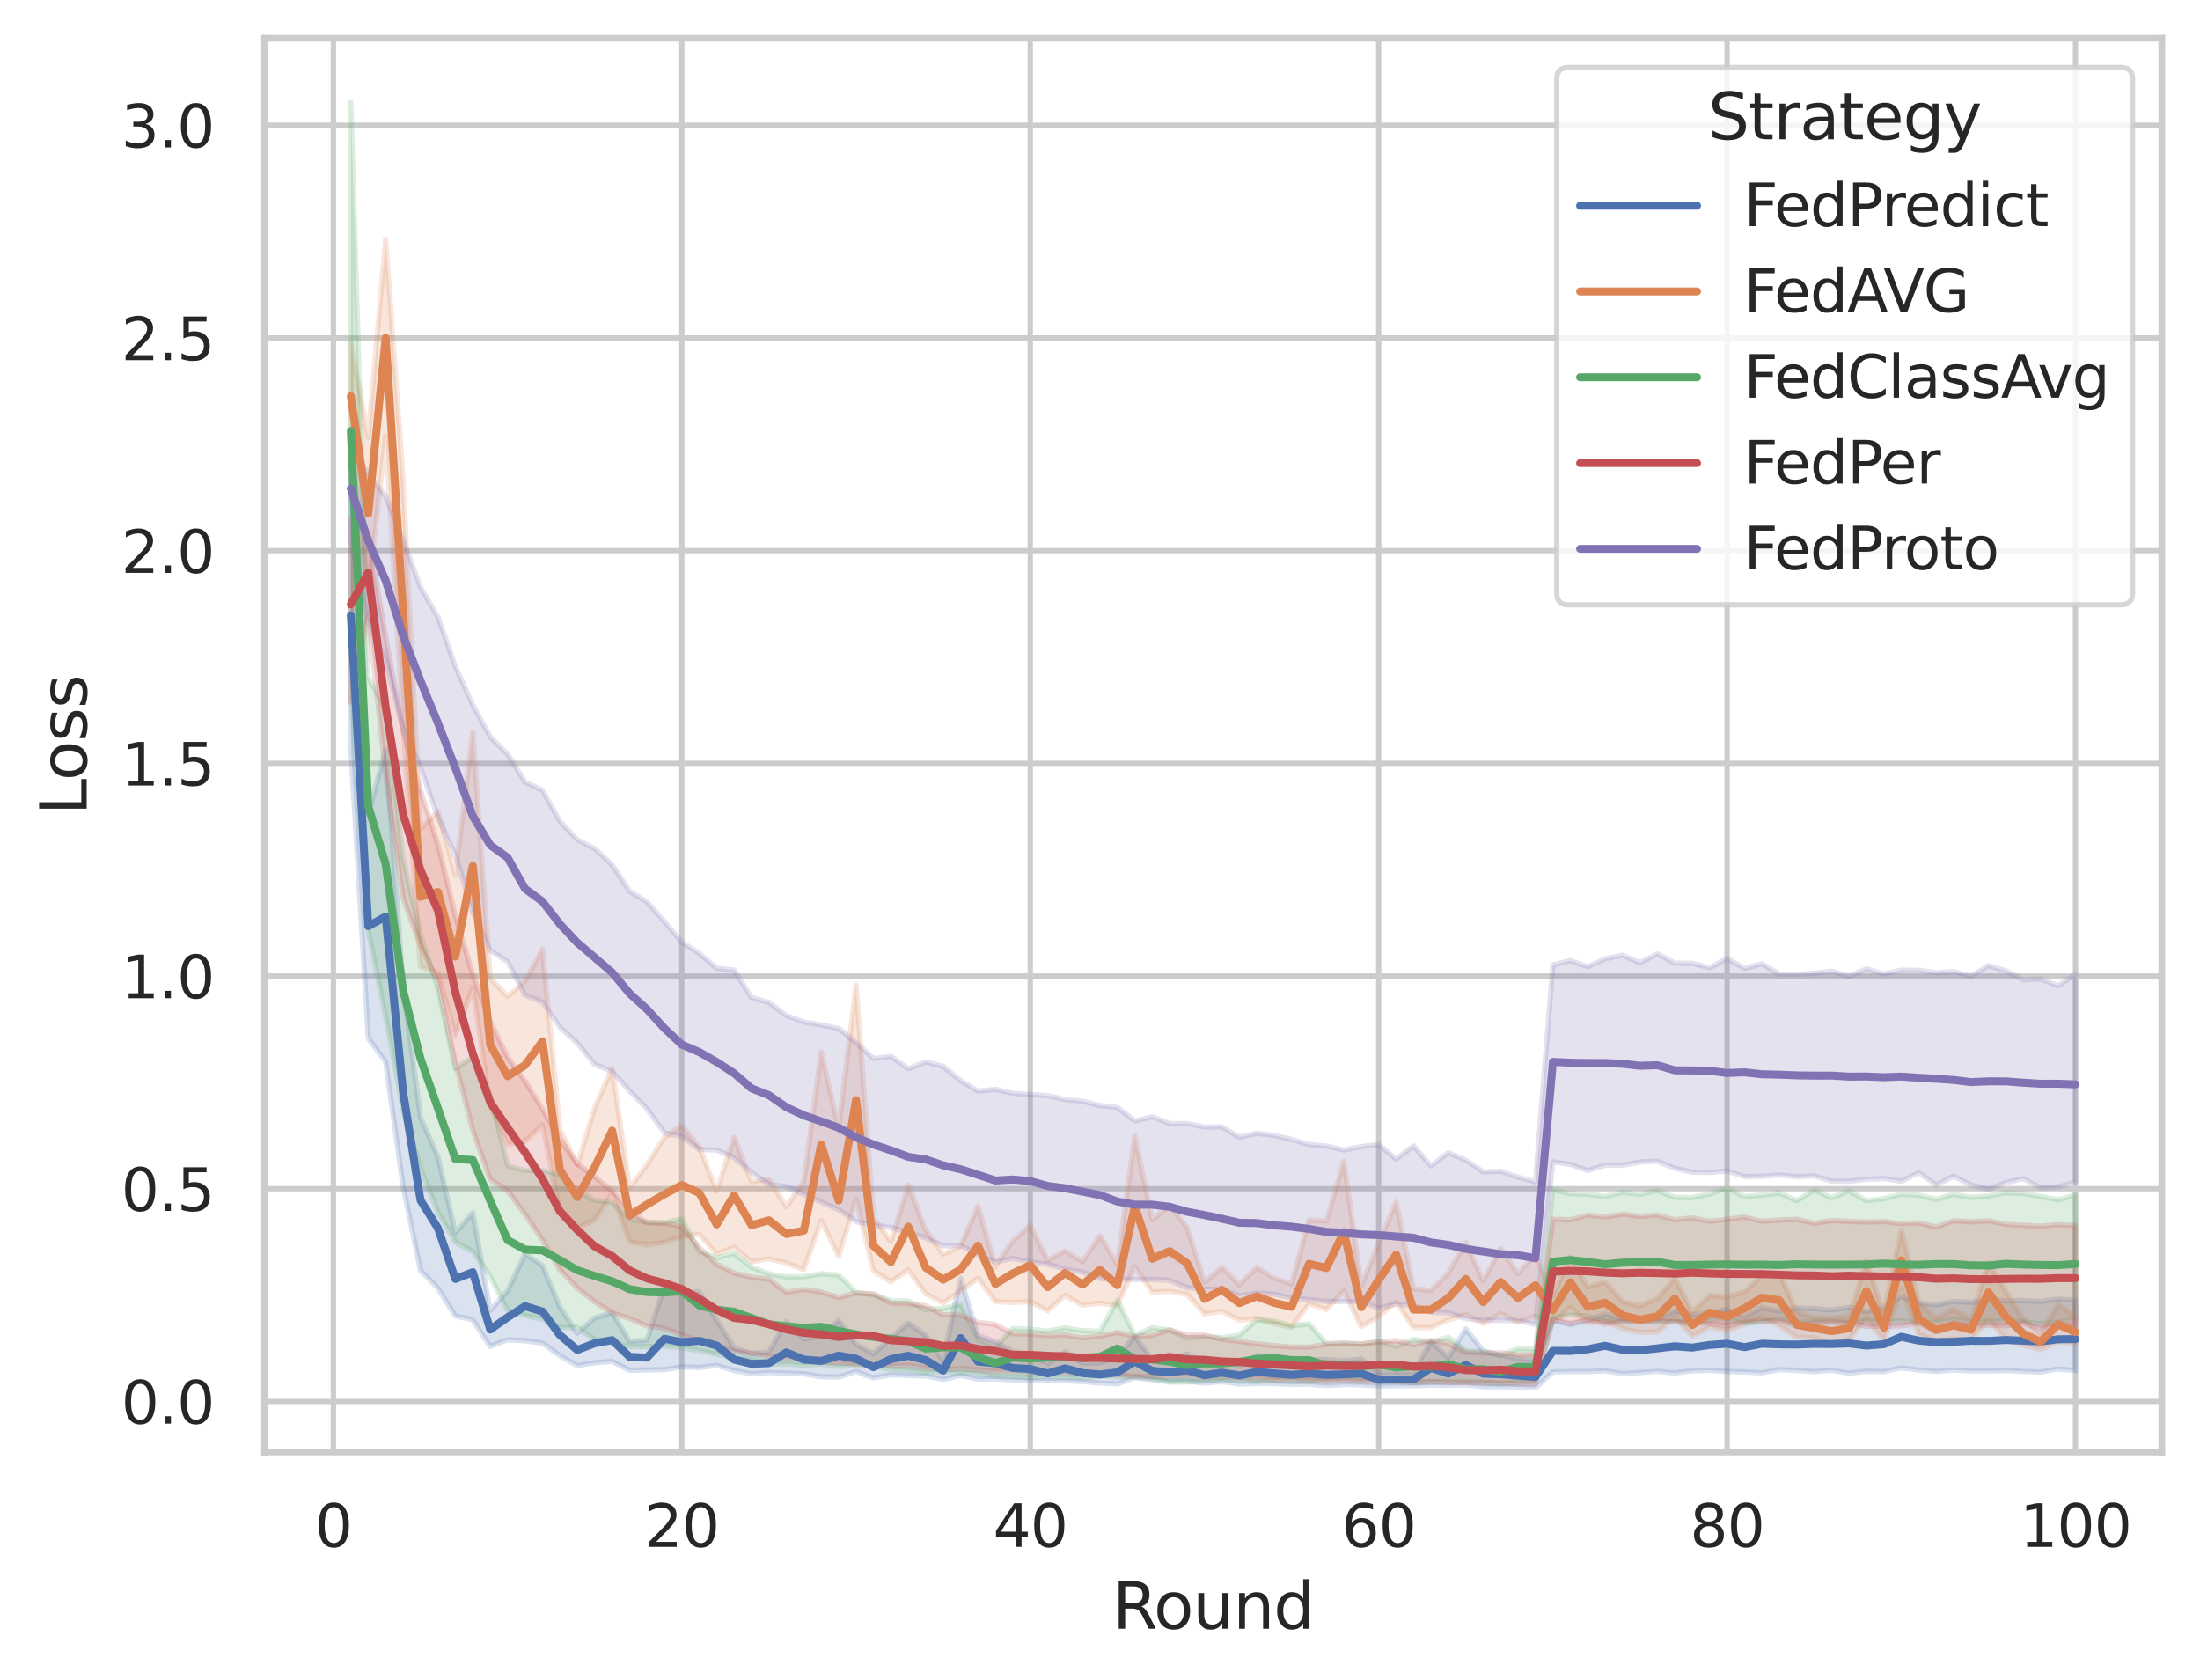 <?xml version="1.0" encoding="utf-8" standalone="no"?>
<!DOCTYPE svg PUBLIC "-//W3C//DTD SVG 1.1//EN"
  "http://www.w3.org/Graphics/SVG/1.1/DTD/svg11.dtd">
<svg xmlns:xlink="http://www.w3.org/1999/xlink" width="414.127pt" height="316.272pt" viewBox="0 0 414.127 316.272" xmlns="http://www.w3.org/2000/svg" version="1.1">
 <defs>
  <style type="text/css">*{stroke-linejoin: round; stroke-linecap: butt}</style>
 </defs>
 <g id="figure_1">
  <g id="patch_1">
   <path d="M 0 316.272 
L 414.127 316.272 
L 414.127 0 
L 0 0 
z
" style="fill: #ffffff"/>
  </g>
  <g id="axes_1">
   <g id="patch_2">
    <path d="M 49.807 273.312 
L 406.927 273.312 
L 406.927 7.2 
L 49.807 7.2 
z
" style="fill: #ffffff"/>
   </g>
   <g id="matplotlib.axis_1">
    <g id="xtick_1">
     <g id="line2d_1">
      <path d="M 62.761 273.312 
L 62.761 7.2 
" clip-path="url(#p7d25635635)" style="fill: none; stroke: #cccccc; stroke-linecap: round"/>
     </g>
     <g id="text_1">
      <!-- 0 -->
      <g style="fill: #262626" transform="translate(59.261 291.17) scale(0.11 -0.11)">
       <defs>
        <path id="DejaVuSans-30" d="M 2034 4250 
Q 1547 4250 1301 3770 
Q 1056 3291 1056 2328 
Q 1056 1369 1301 889 
Q 1547 409 2034 409 
Q 2525 409 2770 889 
Q 3016 1369 3016 2328 
Q 3016 3291 2770 3770 
Q 2525 4250 2034 4250 
z
M 2034 4750 
Q 2819 4750 3233 4129 
Q 3647 3509 3647 2328 
Q 3647 1150 3233 529 
Q 2819 -91 2034 -91 
Q 1250 -91 836 529 
Q 422 1150 422 2328 
Q 422 3509 836 4129 
Q 1250 4750 2034 4750 
z
" transform="scale(0.016)"/>
       </defs>
       <use xlink:href="#DejaVuSans-30"/>
      </g>
     </g>
    </g>
    <g id="xtick_2">
     <g id="line2d_2">
      <path d="M 128.347 273.312 
L 128.347 7.2 
" clip-path="url(#p7d25635635)" style="fill: none; stroke: #cccccc; stroke-linecap: round"/>
     </g>
     <g id="text_2">
      <!-- 20 -->
      <g style="fill: #262626" transform="translate(121.349 291.17) scale(0.11 -0.11)">
       <defs>
        <path id="DejaVuSans-32" d="M 1228 531 
L 3431 531 
L 3431 0 
L 469 0 
L 469 531 
Q 828 903 1448 1529 
Q 2069 2156 2228 2338 
Q 2531 2678 2651 2914 
Q 2772 3150 2772 3378 
Q 2772 3750 2511 3984 
Q 2250 4219 1831 4219 
Q 1534 4219 1204 4116 
Q 875 4013 500 3803 
L 500 4441 
Q 881 4594 1212 4672 
Q 1544 4750 1819 4750 
Q 2544 4750 2975 4387 
Q 3406 4025 3406 3419 
Q 3406 3131 3298 2873 
Q 3191 2616 2906 2266 
Q 2828 2175 2409 1742 
Q 1991 1309 1228 531 
z
" transform="scale(0.016)"/>
       </defs>
       <use xlink:href="#DejaVuSans-32"/>
       <use xlink:href="#DejaVuSans-30" x="63.623"/>
      </g>
     </g>
    </g>
    <g id="xtick_3">
     <g id="line2d_3">
      <path d="M 193.934 273.312 
L 193.934 7.2 
" clip-path="url(#p7d25635635)" style="fill: none; stroke: #cccccc; stroke-linecap: round"/>
     </g>
     <g id="text_3">
      <!-- 40 -->
      <g style="fill: #262626" transform="translate(186.935 291.17) scale(0.11 -0.11)">
       <defs>
        <path id="DejaVuSans-34" d="M 2419 4116 
L 825 1625 
L 2419 1625 
L 2419 4116 
z
M 2253 4666 
L 3047 4666 
L 3047 1625 
L 3713 1625 
L 3713 1100 
L 3047 1100 
L 3047 0 
L 2419 0 
L 2419 1100 
L 313 1100 
L 313 1709 
L 2253 4666 
z
" transform="scale(0.016)"/>
       </defs>
       <use xlink:href="#DejaVuSans-34"/>
       <use xlink:href="#DejaVuSans-30" x="63.623"/>
      </g>
     </g>
    </g>
    <g id="xtick_4">
     <g id="line2d_4">
      <path d="M 259.521 273.312 
L 259.521 7.2 
" clip-path="url(#p7d25635635)" style="fill: none; stroke: #cccccc; stroke-linecap: round"/>
     </g>
     <g id="text_4">
      <!-- 60 -->
      <g style="fill: #262626" transform="translate(252.522 291.17) scale(0.11 -0.11)">
       <defs>
        <path id="DejaVuSans-36" d="M 2113 2584 
Q 1688 2584 1439 2293 
Q 1191 2003 1191 1497 
Q 1191 994 1439 701 
Q 1688 409 2113 409 
Q 2538 409 2786 701 
Q 3034 994 3034 1497 
Q 3034 2003 2786 2293 
Q 2538 2584 2113 2584 
z
M 3366 4563 
L 3366 3988 
Q 3128 4100 2886 4159 
Q 2644 4219 2406 4219 
Q 1781 4219 1451 3797 
Q 1122 3375 1075 2522 
Q 1259 2794 1537 2939 
Q 1816 3084 2150 3084 
Q 2853 3084 3261 2657 
Q 3669 2231 3669 1497 
Q 3669 778 3244 343 
Q 2819 -91 2113 -91 
Q 1303 -91 875 529 
Q 447 1150 447 2328 
Q 447 3434 972 4092 
Q 1497 4750 2381 4750 
Q 2619 4750 2861 4703 
Q 3103 4656 3366 4563 
z
" transform="scale(0.016)"/>
       </defs>
       <use xlink:href="#DejaVuSans-36"/>
       <use xlink:href="#DejaVuSans-30" x="63.623"/>
      </g>
     </g>
    </g>
    <g id="xtick_5">
     <g id="line2d_5">
      <path d="M 325.108 273.312 
L 325.108 7.2 
" clip-path="url(#p7d25635635)" style="fill: none; stroke: #cccccc; stroke-linecap: round"/>
     </g>
     <g id="text_5">
      <!-- 80 -->
      <g style="fill: #262626" transform="translate(318.109 291.17) scale(0.11 -0.11)">
       <defs>
        <path id="DejaVuSans-38" d="M 2034 2216 
Q 1584 2216 1326 1975 
Q 1069 1734 1069 1313 
Q 1069 891 1326 650 
Q 1584 409 2034 409 
Q 2484 409 2743 651 
Q 3003 894 3003 1313 
Q 3003 1734 2745 1975 
Q 2488 2216 2034 2216 
z
M 1403 2484 
Q 997 2584 770 2862 
Q 544 3141 544 3541 
Q 544 4100 942 4425 
Q 1341 4750 2034 4750 
Q 2731 4750 3128 4425 
Q 3525 4100 3525 3541 
Q 3525 3141 3298 2862 
Q 3072 2584 2669 2484 
Q 3125 2378 3379 2068 
Q 3634 1759 3634 1313 
Q 3634 634 3220 271 
Q 2806 -91 2034 -91 
Q 1263 -91 848 271 
Q 434 634 434 1313 
Q 434 1759 690 2068 
Q 947 2378 1403 2484 
z
M 1172 3481 
Q 1172 3119 1398 2916 
Q 1625 2713 2034 2713 
Q 2441 2713 2670 2916 
Q 2900 3119 2900 3481 
Q 2900 3844 2670 4047 
Q 2441 4250 2034 4250 
Q 1625 4250 1398 4047 
Q 1172 3844 1172 3481 
z
" transform="scale(0.016)"/>
       </defs>
       <use xlink:href="#DejaVuSans-38"/>
       <use xlink:href="#DejaVuSans-30" x="63.623"/>
      </g>
     </g>
    </g>
    <g id="xtick_6">
     <g id="line2d_6">
      <path d="M 390.694 273.312 
L 390.694 7.2 
" clip-path="url(#p7d25635635)" style="fill: none; stroke: #cccccc; stroke-linecap: round"/>
     </g>
     <g id="text_6">
      <!-- 100 -->
      <g style="fill: #262626" transform="translate(380.196 291.17) scale(0.11 -0.11)">
       <defs>
        <path id="DejaVuSans-31" d="M 794 531 
L 1825 531 
L 1825 4091 
L 703 3866 
L 703 4441 
L 1819 4666 
L 2450 4666 
L 2450 531 
L 3481 531 
L 3481 0 
L 794 0 
L 794 531 
z
" transform="scale(0.016)"/>
       </defs>
       <use xlink:href="#DejaVuSans-31"/>
       <use xlink:href="#DejaVuSans-30" x="63.623"/>
       <use xlink:href="#DejaVuSans-30" x="127.246"/>
      </g>
     </g>
    </g>
    <g id="text_7">
     <!-- Round -->
     <g style="fill: #262626" transform="translate(209.383 306.576) scale(0.12 -0.12)">
      <defs>
       <path id="DejaVuSans-52" d="M 2841 2188 
Q 3044 2119 3236 1894 
Q 3428 1669 3622 1275 
L 4263 0 
L 3584 0 
L 2988 1197 
Q 2756 1666 2539 1819 
Q 2322 1972 1947 1972 
L 1259 1972 
L 1259 0 
L 628 0 
L 628 4666 
L 2053 4666 
Q 2853 4666 3247 4331 
Q 3641 3997 3641 3322 
Q 3641 2881 3436 2590 
Q 3231 2300 2841 2188 
z
M 1259 4147 
L 1259 2491 
L 2053 2491 
Q 2509 2491 2742 2702 
Q 2975 2913 2975 3322 
Q 2975 3731 2742 3939 
Q 2509 4147 2053 4147 
L 1259 4147 
z
" transform="scale(0.016)"/>
       <path id="DejaVuSans-6f" d="M 1959 3097 
Q 1497 3097 1228 2736 
Q 959 2375 959 1747 
Q 959 1119 1226 758 
Q 1494 397 1959 397 
Q 2419 397 2687 759 
Q 2956 1122 2956 1747 
Q 2956 2369 2687 2733 
Q 2419 3097 1959 3097 
z
M 1959 3584 
Q 2709 3584 3137 3096 
Q 3566 2609 3566 1747 
Q 3566 888 3137 398 
Q 2709 -91 1959 -91 
Q 1206 -91 779 398 
Q 353 888 353 1747 
Q 353 2609 779 3096 
Q 1206 3584 1959 3584 
z
" transform="scale(0.016)"/>
       <path id="DejaVuSans-75" d="M 544 1381 
L 544 3500 
L 1119 3500 
L 1119 1403 
Q 1119 906 1312 657 
Q 1506 409 1894 409 
Q 2359 409 2629 706 
Q 2900 1003 2900 1516 
L 2900 3500 
L 3475 3500 
L 3475 0 
L 2900 0 
L 2900 538 
Q 2691 219 2414 64 
Q 2138 -91 1772 -91 
Q 1169 -91 856 284 
Q 544 659 544 1381 
z
M 1991 3584 
L 1991 3584 
z
" transform="scale(0.016)"/>
       <path id="DejaVuSans-6e" d="M 3513 2113 
L 3513 0 
L 2938 0 
L 2938 2094 
Q 2938 2591 2744 2837 
Q 2550 3084 2163 3084 
Q 1697 3084 1428 2787 
Q 1159 2491 1159 1978 
L 1159 0 
L 581 0 
L 581 3500 
L 1159 3500 
L 1159 2956 
Q 1366 3272 1645 3428 
Q 1925 3584 2291 3584 
Q 2894 3584 3203 3211 
Q 3513 2838 3513 2113 
z
" transform="scale(0.016)"/>
       <path id="DejaVuSans-64" d="M 2906 2969 
L 2906 4863 
L 3481 4863 
L 3481 0 
L 2906 0 
L 2906 525 
Q 2725 213 2448 61 
Q 2172 -91 1784 -91 
Q 1150 -91 751 415 
Q 353 922 353 1747 
Q 353 2572 751 3078 
Q 1150 3584 1784 3584 
Q 2172 3584 2448 3432 
Q 2725 3281 2906 2969 
z
M 947 1747 
Q 947 1113 1208 752 
Q 1469 391 1925 391 
Q 2381 391 2643 752 
Q 2906 1113 2906 1747 
Q 2906 2381 2643 2742 
Q 2381 3103 1925 3103 
Q 1469 3103 1208 2742 
Q 947 2381 947 1747 
z
" transform="scale(0.016)"/>
      </defs>
      <use xlink:href="#DejaVuSans-52"/>
      <use xlink:href="#DejaVuSans-6f" x="64.982"/>
      <use xlink:href="#DejaVuSans-75" x="126.164"/>
      <use xlink:href="#DejaVuSans-6e" x="189.543"/>
      <use xlink:href="#DejaVuSans-64" x="252.922"/>
     </g>
    </g>
   </g>
   <g id="matplotlib.axis_2">
    <g id="ytick_1">
     <g id="line2d_7">
      <path d="M 49.807 263.791 
L 406.927 263.791 
" clip-path="url(#p7d25635635)" style="fill: none; stroke: #cccccc; stroke-linecap: round"/>
     </g>
     <g id="text_8">
      <!-- 0.0 -->
      <g style="fill: #262626" transform="translate(22.814 267.97) scale(0.11 -0.11)">
       <defs>
        <path id="DejaVuSans-2e" d="M 684 794 
L 1344 794 
L 1344 0 
L 684 0 
L 684 794 
z
" transform="scale(0.016)"/>
       </defs>
       <use xlink:href="#DejaVuSans-30"/>
       <use xlink:href="#DejaVuSans-2e" x="63.623"/>
       <use xlink:href="#DejaVuSans-30" x="95.41"/>
      </g>
     </g>
    </g>
    <g id="ytick_2">
     <g id="line2d_8">
      <path d="M 49.807 223.756 
L 406.927 223.756 
" clip-path="url(#p7d25635635)" style="fill: none; stroke: #cccccc; stroke-linecap: round"/>
     </g>
     <g id="text_9">
      <!-- 0.5 -->
      <g style="fill: #262626" transform="translate(22.814 227.935) scale(0.11 -0.11)">
       <defs>
        <path id="DejaVuSans-35" d="M 691 4666 
L 3169 4666 
L 3169 4134 
L 1269 4134 
L 1269 2991 
Q 1406 3038 1543 3061 
Q 1681 3084 1819 3084 
Q 2600 3084 3056 2656 
Q 3513 2228 3513 1497 
Q 3513 744 3044 326 
Q 2575 -91 1722 -91 
Q 1428 -91 1123 -41 
Q 819 9 494 109 
L 494 744 
Q 775 591 1075 516 
Q 1375 441 1709 441 
Q 2250 441 2565 725 
Q 2881 1009 2881 1497 
Q 2881 1984 2565 2268 
Q 2250 2553 1709 2553 
Q 1456 2553 1204 2497 
Q 953 2441 691 2322 
L 691 4666 
z
" transform="scale(0.016)"/>
       </defs>
       <use xlink:href="#DejaVuSans-30"/>
       <use xlink:href="#DejaVuSans-2e" x="63.623"/>
       <use xlink:href="#DejaVuSans-35" x="95.41"/>
      </g>
     </g>
    </g>
    <g id="ytick_3">
     <g id="line2d_9">
      <path d="M 49.807 183.72 
L 406.927 183.72 
" clip-path="url(#p7d25635635)" style="fill: none; stroke: #cccccc; stroke-linecap: round"/>
     </g>
     <g id="text_10">
      <!-- 1.0 -->
      <g style="fill: #262626" transform="translate(22.814 187.899) scale(0.11 -0.11)">
       <use xlink:href="#DejaVuSans-31"/>
       <use xlink:href="#DejaVuSans-2e" x="63.623"/>
       <use xlink:href="#DejaVuSans-30" x="95.41"/>
      </g>
     </g>
    </g>
    <g id="ytick_4">
     <g id="line2d_10">
      <path d="M 49.807 143.685 
L 406.927 143.685 
" clip-path="url(#p7d25635635)" style="fill: none; stroke: #cccccc; stroke-linecap: round"/>
     </g>
     <g id="text_11">
      <!-- 1.5 -->
      <g style="fill: #262626" transform="translate(22.814 147.864) scale(0.11 -0.11)">
       <use xlink:href="#DejaVuSans-31"/>
       <use xlink:href="#DejaVuSans-2e" x="63.623"/>
       <use xlink:href="#DejaVuSans-35" x="95.41"/>
      </g>
     </g>
    </g>
    <g id="ytick_5">
     <g id="line2d_11">
      <path d="M 49.807 103.649 
L 406.927 103.649 
" clip-path="url(#p7d25635635)" style="fill: none; stroke: #cccccc; stroke-linecap: round"/>
     </g>
     <g id="text_12">
      <!-- 2.0 -->
      <g style="fill: #262626" transform="translate(22.814 107.828) scale(0.11 -0.11)">
       <use xlink:href="#DejaVuSans-32"/>
       <use xlink:href="#DejaVuSans-2e" x="63.623"/>
       <use xlink:href="#DejaVuSans-30" x="95.41"/>
      </g>
     </g>
    </g>
    <g id="ytick_6">
     <g id="line2d_12">
      <path d="M 49.807 63.614 
L 406.927 63.614 
" clip-path="url(#p7d25635635)" style="fill: none; stroke: #cccccc; stroke-linecap: round"/>
     </g>
     <g id="text_13">
      <!-- 2.5 -->
      <g style="fill: #262626" transform="translate(22.814 67.793) scale(0.11 -0.11)">
       <use xlink:href="#DejaVuSans-32"/>
       <use xlink:href="#DejaVuSans-2e" x="63.623"/>
       <use xlink:href="#DejaVuSans-35" x="95.41"/>
      </g>
     </g>
    </g>
    <g id="ytick_7">
     <g id="line2d_13">
      <path d="M 49.807 23.578 
L 406.927 23.578 
" clip-path="url(#p7d25635635)" style="fill: none; stroke: #cccccc; stroke-linecap: round"/>
     </g>
     <g id="text_14">
      <!-- 3.0 -->
      <g style="fill: #262626" transform="translate(22.814 27.758) scale(0.11 -0.11)">
       <defs>
        <path id="DejaVuSans-33" d="M 2597 2516 
Q 3050 2419 3304 2112 
Q 3559 1806 3559 1356 
Q 3559 666 3084 287 
Q 2609 -91 1734 -91 
Q 1441 -91 1130 -33 
Q 819 25 488 141 
L 488 750 
Q 750 597 1062 519 
Q 1375 441 1716 441 
Q 2309 441 2620 675 
Q 2931 909 2931 1356 
Q 2931 1769 2642 2001 
Q 2353 2234 1838 2234 
L 1294 2234 
L 1294 2753 
L 1863 2753 
Q 2328 2753 2575 2939 
Q 2822 3125 2822 3475 
Q 2822 3834 2567 4026 
Q 2313 4219 1838 4219 
Q 1578 4219 1281 4162 
Q 984 4106 628 3988 
L 628 4550 
Q 988 4650 1302 4700 
Q 1616 4750 1894 4750 
Q 2613 4750 3031 4423 
Q 3450 4097 3450 3541 
Q 3450 3153 3228 2886 
Q 3006 2619 2597 2516 
z
" transform="scale(0.016)"/>
       </defs>
       <use xlink:href="#DejaVuSans-33"/>
       <use xlink:href="#DejaVuSans-2e" x="63.623"/>
       <use xlink:href="#DejaVuSans-30" x="95.41"/>
      </g>
     </g>
    </g>
    <g id="text_15">
     <!-- Loss -->
     <g style="fill: #262626" transform="translate(16.318 153.417) rotate(-90) scale(0.12 -0.12)">
      <defs>
       <path id="DejaVuSans-4c" d="M 628 4666 
L 1259 4666 
L 1259 531 
L 3531 531 
L 3531 0 
L 628 0 
L 628 4666 
z
" transform="scale(0.016)"/>
       <path id="DejaVuSans-73" d="M 2834 3397 
L 2834 2853 
Q 2591 2978 2328 3040 
Q 2066 3103 1784 3103 
Q 1356 3103 1142 2972 
Q 928 2841 928 2578 
Q 928 2378 1081 2264 
Q 1234 2150 1697 2047 
L 1894 2003 
Q 2506 1872 2764 1633 
Q 3022 1394 3022 966 
Q 3022 478 2636 193 
Q 2250 -91 1575 -91 
Q 1294 -91 989 -36 
Q 684 19 347 128 
L 347 722 
Q 666 556 975 473 
Q 1284 391 1588 391 
Q 1994 391 2212 530 
Q 2431 669 2431 922 
Q 2431 1156 2273 1281 
Q 2116 1406 1581 1522 
L 1381 1569 
Q 847 1681 609 1914 
Q 372 2147 372 2553 
Q 372 3047 722 3315 
Q 1072 3584 1716 3584 
Q 2034 3584 2315 3537 
Q 2597 3491 2834 3397 
z
" transform="scale(0.016)"/>
      </defs>
      <use xlink:href="#DejaVuSans-4c"/>
      <use xlink:href="#DejaVuSans-6f" x="53.963"/>
      <use xlink:href="#DejaVuSans-73" x="115.145"/>
      <use xlink:href="#DejaVuSans-73" x="167.244"/>
     </g>
    </g>
   </g>
   <g id="PolyCollection_1">
    <defs>
     <path id="m69a18b8be4" d="M 66.04 -226.766 
L 66.04 -175.471 
L 69.319 -120.842 
L 72.599 -116.378 
L 75.878 -92.964 
L 79.157 -77.131 
L 82.437 -73.831 
L 85.716 -68.572 
L 88.995 -67.845 
L 92.275 -62.834 
L 95.554 -64.1 
L 98.833 -63.898 
L 102.113 -63.476 
L 105.392 -61.1 
L 108.671 -59.223 
L 111.951 -59.76 
L 115.23 -60.026 
L 118.509 -58.355 
L 121.789 -58.415 
L 125.068 -58.467 
L 128.347 -58.985 
L 131.627 -58.864 
L 134.906 -59.269 
L 138.185 -58.293 
L 141.465 -57.693 
L 144.744 -57.909 
L 148.023 -57.801 
L 151.303 -57.688 
L 154.582 -57.117 
L 157.861 -57.076 
L 161.141 -58.12 
L 164.42 -56.907 
L 167.699 -57.507 
L 170.979 -57.359 
L 174.258 -57.273 
L 177.537 -56.625 
L 180.817 -57.37 
L 184.096 -56.662 
L 187.375 -56.731 
L 190.655 -56.543 
L 193.934 -56.389 
L 197.213 -56.347 
L 200.493 -56.38 
L 203.772 -56.229 
L 207.051 -55.933 
L 210.331 -55.785 
L 213.61 -56.974 
L 216.89 -56.564 
L 220.169 -56.298 
L 223.448 -56.33 
L 226.728 -55.897 
L 230.007 -56.226 
L 233.286 -55.76 
L 236.566 -55.868 
L 239.845 -55.855 
L 243.124 -55.681 
L 246.404 -55.765 
L 249.683 -55.435 
L 252.962 -55.67 
L 256.242 -55.617 
L 259.521 -55.39 
L 262.8 -55.448 
L 266.08 -55.414 
L 269.359 -55.552 
L 272.638 -55.493 
L 275.918 -55.603 
L 279.197 -55.247 
L 282.476 -55.244 
L 285.756 -55.212 
L 289.035 -55.056 
L 292.314 -58.027 
L 295.594 -58.101 
L 298.873 -58.096 
L 302.152 -58.243 
L 305.432 -57.712 
L 308.711 -57.923 
L 311.99 -58.146 
L 315.27 -57.842 
L 318.549 -58.236 
L 321.828 -58.356 
L 325.108 -58.108 
L 328.387 -58.029 
L 331.666 -57.858 
L 334.946 -58.478 
L 338.225 -58.322 
L 341.504 -58.101 
L 344.784 -58.352 
L 348.063 -57.796 
L 351.342 -58.163 
L 354.622 -58.102 
L 357.901 -58.793 
L 361.18 -58.4 
L 364.46 -58.134 
L 367.739 -58.413 
L 371.018 -58.226 
L 374.298 -58.214 
L 377.577 -58.309 
L 380.856 -58.127 
L 384.136 -58.012 
L 387.415 -58.592 
L 390.694 -58.286 
L 390.694 -71.554 
L 390.694 -71.554 
L 387.415 -71.736 
L 384.136 -71.293 
L 380.856 -71.468 
L 377.577 -71.399 
L 374.298 -71.691 
L 371.018 -71.12 
L 367.739 -71.286 
L 364.46 -70.668 
L 361.18 -71.012 
L 357.901 -72.263 
L 354.622 -70.157 
L 351.342 -69.435 
L 348.063 -70.174 
L 344.784 -69.679 
L 341.504 -69.969 
L 338.225 -70.036 
L 334.946 -69.479 
L 331.666 -70.164 
L 328.387 -68.438 
L 325.108 -69.81 
L 321.828 -69.143 
L 318.549 -68.812 
L 315.27 -69.549 
L 311.99 -67.969 
L 308.711 -67.583 
L 305.432 -68.129 
L 302.152 -68.904 
L 298.873 -67.814 
L 295.594 -66.934 
L 292.314 -67.827 
L 289.035 -60.179 
L 285.756 -60.516 
L 282.476 -61.187 
L 279.197 -61.965 
L 275.918 -66.147 
L 272.638 -60.697 
L 269.359 -63.757 
L 266.08 -57.977 
L 262.8 -58.036 
L 259.521 -57.889 
L 256.242 -60.45 
L 252.962 -60.168 
L 249.683 -60.376 
L 246.404 -60.348 
L 243.124 -59.681 
L 239.845 -60.656 
L 236.566 -61.168 
L 233.286 -59.272 
L 230.007 -60.062 
L 226.728 -59.523 
L 223.448 -61.44 
L 220.169 -59.949 
L 216.89 -60.33 
L 213.61 -64.752 
L 210.331 -60.848 
L 207.051 -59.774 
L 203.772 -59.702 
L 200.493 -61.814 
L 197.213 -59.616 
L 193.934 -61.239 
L 190.655 -61.863 
L 187.375 -63.71 
L 184.096 -64.889 
L 180.817 -75.661 
L 177.537 -60.138 
L 174.258 -64.936 
L 170.979 -67.207 
L 167.699 -64.428 
L 164.42 -61.441 
L 161.141 -63.201 
L 157.861 -67.733 
L 154.582 -64.818 
L 151.303 -64.211 
L 148.023 -67.551 
L 144.744 -61.773 
L 141.465 -61.531 
L 138.185 -62.501 
L 134.906 -67.791 
L 131.627 -73.117 
L 128.347 -72.913 
L 125.068 -74.13 
L 121.789 -64.006 
L 118.509 -63.796 
L 115.23 -69.208 
L 111.951 -68.183 
L 108.671 -65.315 
L 105.392 -70.212 
L 102.113 -78.027 
L 98.833 -80.237 
L 95.554 -73.317 
L 92.275 -69.557 
L 88.995 -87.957 
L 85.716 -84.193 
L 82.437 -98.46 
L 79.157 -105.912 
L 75.878 -130.629 
L 72.599 -175.252 
L 69.319 -162.996 
L 66.04 -226.766 
z
" style="stroke: #4c72b0; stroke-opacity: 0.2"/>
    </defs>
    <g clip-path="url(#p7d25635635)">
     <use xlink:href="#m69a18b8be4" x="0" y="316.272" style="fill: #4c72b0; fill-opacity: 0.2; stroke: #4c72b0; stroke-opacity: 0.2"/>
    </g>
   </g>
   <g id="PolyCollection_2">
    <defs>
     <path id="m3d071a65e5" d="M 66.04 -251.65 
L 66.04 -231.327 
L 69.319 -204.67 
L 72.599 -234.14 
L 75.878 -179.895 
L 79.157 -134.348 
L 82.437 -133.072 
L 85.716 -121.466 
L 88.995 -130.324 
L 92.275 -108.091 
L 95.554 -100.818 
L 98.833 -101.429 
L 102.113 -104.489 
L 105.392 -88.486 
L 108.671 -85.117 
L 111.951 -86.641 
L 115.23 -91.64 
L 118.509 -82.532 
L 121.789 -81.966 
L 125.068 -82.428 
L 128.347 -83.472 
L 131.627 -83.969 
L 134.906 -80.237 
L 138.185 -81.505 
L 141.465 -78.746 
L 144.744 -79.327 
L 148.023 -78.546 
L 151.303 -77.304 
L 154.582 -86.532 
L 157.861 -79.799 
L 161.141 -90.517 
L 164.42 -77.086 
L 167.699 -75.007 
L 170.979 -77.244 
L 174.258 -72.748 
L 177.537 -71.013 
L 180.817 -73.235 
L 184.096 -75.667 
L 187.375 -71.264 
L 190.655 -71.102 
L 193.934 -71.266 
L 197.213 -69.543 
L 200.493 -72.444 
L 203.772 -70.602 
L 207.051 -70.97 
L 210.331 -70.559 
L 213.61 -77.829 
L 216.89 -73.059 
L 220.169 -73.219 
L 223.448 -72.637 
L 226.728 -68.971 
L 230.007 -69.476 
L 233.286 -67.777 
L 236.566 -68.083 
L 239.845 -67.18 
L 243.124 -66.443 
L 246.404 -70.858 
L 249.683 -69.786 
L 252.962 -73.265 
L 256.242 -66.527 
L 259.521 -68.492 
L 262.8 -71.232 
L 266.08 -66.355 
L 269.359 -66.413 
L 272.638 -67.827 
L 275.918 -68.865 
L 279.197 -67.104 
L 282.476 -69.03 
L 285.756 -67.357 
L 289.035 -68.538 
L 292.314 -67.272 
L 295.594 -70.189 
L 298.873 -67.279 
L 302.152 -67.58 
L 305.432 -66.195 
L 308.711 -65.475 
L 311.99 -65.555 
L 315.27 -68.282 
L 318.549 -64.779 
L 321.828 -66.493 
L 325.108 -65.734 
L 328.387 -67.082 
L 331.666 -68.334 
L 334.946 -66.739 
L 338.225 -64.586 
L 341.504 -64.458 
L 344.784 -63.332 
L 348.063 -64.14 
L 351.342 -68.189 
L 354.622 -63.875 
L 357.901 -73.703 
L 361.18 -65.084 
L 364.46 -63.905 
L 367.739 -64.253 
L 371.018 -63.999 
L 374.298 -67.916 
L 377.577 -64.281 
L 380.856 -63.053 
L 384.136 -62.243 
L 387.415 -63.711 
L 390.694 -63.268 
L 390.694 -68.407 
L 390.694 -68.407 
L 387.415 -70.753 
L 384.136 -65.238 
L 380.856 -68.062 
L 377.577 -73.262 
L 374.298 -78.597 
L 371.018 -67.916 
L 367.739 -69.818 
L 364.46 -68.154 
L 361.18 -71.145 
L 357.901 -84.69 
L 354.622 -68.936 
L 351.342 -78.927 
L 348.063 -68.439 
L 344.784 -68.204 
L 341.504 -68.229 
L 338.225 -69.316 
L 334.946 -76.659 
L 331.666 -76.215 
L 328.387 -73.082 
L 325.108 -72.168 
L 321.828 -72.464 
L 318.549 -69.274 
L 315.27 -75.681 
L 311.99 -71.844 
L 308.711 -70.468 
L 305.432 -71.266 
L 302.152 -74.965 
L 298.873 -74.008 
L 295.594 -79.619 
L 292.314 -72.295 
L 289.035 -80.214 
L 285.756 -76.544 
L 282.476 -81.257 
L 279.197 -75.128 
L 275.918 -82.467 
L 272.638 -76.591 
L 269.359 -73.386 
L 266.08 -73.685 
L 262.8 -89.994 
L 259.521 -82.2 
L 256.242 -74.272 
L 252.962 -97.644 
L 249.683 -86.443 
L 246.404 -86.631 
L 243.124 -74.573 
L 239.845 -75.693 
L 236.566 -77.714 
L 233.286 -74.443 
L 230.007 -77.799 
L 226.728 -74.892 
L 223.448 -85.236 
L 220.169 -89.423 
L 216.89 -86.638 
L 213.61 -102.473 
L 210.331 -78.226 
L 207.051 -83.643 
L 203.772 -78.777 
L 200.493 -80.832 
L 197.213 -79.028 
L 193.934 -85.641 
L 190.655 -82.696 
L 187.375 -77.874 
L 184.096 -89.213 
L 180.817 -81.708 
L 177.537 -80.204 
L 174.258 -84.66 
L 170.979 -93.146 
L 167.699 -82.602 
L 164.42 -87.015 
L 161.141 -130.846 
L 157.861 -103.942 
L 154.582 -118.229 
L 151.303 -93.902 
L 148.023 -89.129 
L 144.744 -94.3 
L 141.465 -93.812 
L 138.185 -102.203 
L 134.906 -92.068 
L 131.627 -100.34 
L 128.347 -104.391 
L 125.068 -102.201 
L 121.789 -97.03 
L 118.509 -92.616 
L 115.23 -115.165 
L 111.951 -107.748 
L 108.671 -96.979 
L 105.392 -103.721 
L 102.113 -137.591 
L 98.833 -131.628 
L 95.554 -128.693 
L 92.275 -132.134 
L 88.995 -178.521 
L 85.716 -151.624 
L 82.437 -163.517 
L 79.157 -160.259 
L 75.878 -225.995 
L 72.599 -271.259 
L 69.319 -233.984 
L 66.04 -251.65 
z
" style="stroke: #dd8452; stroke-opacity: 0.2"/>
    </defs>
    <g clip-path="url(#p7d25635635)">
     <use xlink:href="#m3d071a65e5" x="0" y="316.272" style="fill: #dd8452; fill-opacity: 0.2; stroke: #dd8452; stroke-opacity: 0.2"/>
    </g>
   </g>
   <g id="PolyCollection_3">
    <defs>
     <path id="m2c971031b0" d="M 66.04 -296.976 
L 66.04 -186.097 
L 69.319 -141.111 
L 72.599 -124.894 
L 75.878 -107.28 
L 79.157 -96.422 
L 82.437 -88.124 
L 85.716 -82.475 
L 88.995 -80.75 
L 92.275 -76.059 
L 95.554 -69.598 
L 98.833 -68.645 
L 102.113 -67.962 
L 105.392 -66.385 
L 108.671 -66.384 
L 111.951 -64.158 
L 115.23 -63.583 
L 118.509 -62.776 
L 121.789 -62.793 
L 125.068 -62.904 
L 128.347 -62.603 
L 131.627 -62.069 
L 134.906 -61.395 
L 138.185 -60.568 
L 141.465 -60.39 
L 144.744 -59.506 
L 148.023 -59.517 
L 151.303 -59.338 
L 154.582 -59.51 
L 157.861 -59.071 
L 161.141 -59.228 
L 164.42 -59.153 
L 167.699 -58.517 
L 170.979 -58.387 
L 174.258 -57.908 
L 177.537 -58.009 
L 180.817 -57.902 
L 184.096 -57.76 
L 187.375 -57.201 
L 190.655 -57.135 
L 193.934 -57.004 
L 197.213 -57.176 
L 200.493 -57.047 
L 203.772 -56.922 
L 207.051 -57.246 
L 210.331 -57.095 
L 213.61 -57.104 
L 216.89 -56.788 
L 220.169 -56.087 
L 223.448 -56.129 
L 226.728 -56.326 
L 230.007 -56.556 
L 233.286 -56.544 
L 236.566 -56.174 
L 239.845 -56.577 
L 243.124 -56.399 
L 246.404 -56.239 
L 249.683 -56.432 
L 252.962 -56.674 
L 256.242 -56.407 
L 259.521 -56.737 
L 262.8 -56.2 
L 266.08 -56.04 
L 269.359 -56.108 
L 272.638 -56.292 
L 275.918 -56.157 
L 279.197 -56.146 
L 282.476 -55.752 
L 285.756 -56.206 
L 289.035 -56.175 
L 292.314 -68.18 
L 295.594 -68.777 
L 298.873 -68.486 
L 302.152 -67.651 
L 305.432 -67.439 
L 308.711 -67.811 
L 311.99 -67.411 
L 315.27 -67.522 
L 318.549 -66.878 
L 321.828 -67.921 
L 325.108 -68.135 
L 328.387 -67.171 
L 331.666 -67.42 
L 334.946 -68.034 
L 338.225 -67.313 
L 341.504 -67.521 
L 344.784 -67.623 
L 348.063 -67.181 
L 351.342 -67.717 
L 354.622 -67.459 
L 357.901 -67.661 
L 361.18 -67.348 
L 364.46 -67.353 
L 367.739 -67.901 
L 371.018 -67.438 
L 374.298 -67.444 
L 377.577 -67.785 
L 380.856 -67.472 
L 384.136 -67.094 
L 387.415 -67.466 
L 390.694 -67.981 
L 390.694 -91.373 
L 390.694 -91.373 
L 387.415 -90.433 
L 384.136 -91.052 
L 380.856 -91.623 
L 377.577 -91.742 
L 374.298 -91.157 
L 371.018 -90.888 
L 367.739 -91.468 
L 364.46 -90.503 
L 361.18 -91.298 
L 357.901 -91.488 
L 354.622 -90.653 
L 351.342 -90.275 
L 348.063 -92.11 
L 344.784 -90.814 
L 341.504 -92.273 
L 338.225 -90.253 
L 334.946 -91.702 
L 331.666 -91.302 
L 328.387 -91.051 
L 325.108 -92.629 
L 321.828 -91.524 
L 318.549 -90.857 
L 315.27 -90.886 
L 311.99 -92.167 
L 308.711 -91.464 
L 305.432 -91.823 
L 302.152 -91.074 
L 298.873 -91.484 
L 295.594 -91.591 
L 292.314 -92.342 
L 289.035 -62.307 
L 285.756 -62.458 
L 282.476 -61.137 
L 279.197 -61.875 
L 275.918 -61.986 
L 272.638 -64.541 
L 269.359 -63.722 
L 266.08 -64.153 
L 262.8 -62.891 
L 259.521 -63.81 
L 256.242 -63.224 
L 252.962 -63.465 
L 249.683 -63.378 
L 246.404 -67.112 
L 243.124 -66.711 
L 239.845 -67.602 
L 236.566 -67.845 
L 233.286 -64.966 
L 230.007 -64.467 
L 226.728 -64.713 
L 223.448 -64.419 
L 220.169 -65.896 
L 216.89 -66.356 
L 213.61 -64.912 
L 210.331 -71.541 
L 207.051 -65.684 
L 203.772 -65.818 
L 200.493 -66.336 
L 197.213 -65.74 
L 193.934 -66.058 
L 190.655 -66.216 
L 187.375 -62.671 
L 184.096 -64.245 
L 180.817 -70.83 
L 177.537 -69.996 
L 174.258 -69.787 
L 170.979 -71.367 
L 167.699 -71.439 
L 164.42 -72.555 
L 161.141 -73.017 
L 157.861 -76.265 
L 154.582 -76.525 
L 151.303 -75.97 
L 148.023 -75.926 
L 144.744 -76.498 
L 141.465 -77.771 
L 138.185 -80.33 
L 134.906 -79.505 
L 131.627 -80.7 
L 128.347 -86.845 
L 125.068 -86.084 
L 121.789 -86.25 
L 118.509 -86.789 
L 115.23 -90.002 
L 111.951 -90.285 
L 108.671 -92.19 
L 105.392 -95.179 
L 102.113 -95.948 
L 98.833 -95.944 
L 95.554 -96.839 
L 92.275 -110.171 
L 88.995 -117.23 
L 85.716 -115.133 
L 82.437 -130.255 
L 79.157 -140.258 
L 75.878 -154.639 
L 72.599 -182.932 
L 69.319 -188.758 
L 66.04 -296.976 
z
" style="stroke: #55a868; stroke-opacity: 0.2"/>
    </defs>
    <g clip-path="url(#p7d25635635)">
     <use xlink:href="#m2c971031b0" x="0" y="316.272" style="fill: #55a868; fill-opacity: 0.2; stroke: #55a868; stroke-opacity: 0.2"/>
    </g>
   </g>
   <g id="PolyCollection_4">
    <defs>
     <path id="m787ecff1c5" d="M 66.04 -218.463 
L 66.04 -184.117 
L 69.319 -200.695 
L 72.599 -170.391 
L 75.878 -147.328 
L 79.157 -138.214 
L 82.437 -131.615 
L 85.716 -116.276 
L 88.995 -103.549 
L 92.275 -94.288 
L 95.554 -92.152 
L 98.833 -87.718 
L 102.113 -82.869 
L 105.392 -77.262 
L 108.671 -73.839 
L 111.951 -71.255 
L 115.23 -69.166 
L 118.509 -68.084 
L 121.789 -66.697 
L 125.068 -66.272 
L 128.347 -65.033 
L 131.627 -63.797 
L 134.906 -62.991 
L 138.185 -61.919 
L 141.465 -61.506 
L 144.744 -61.01 
L 148.023 -60.665 
L 151.303 -60.366 
L 154.582 -59.855 
L 157.861 -59.783 
L 161.141 -59.53 
L 164.42 -59.387 
L 167.699 -59.192 
L 170.979 -59.316 
L 174.258 -58.836 
L 177.537 -58.536 
L 180.817 -58.664 
L 184.096 -58.461 
L 187.375 -58.171 
L 190.655 -58.266 
L 193.934 -58.03 
L 197.213 -57.981 
L 200.493 -58.012 
L 203.772 -57.754 
L 207.051 -57.711 
L 210.331 -57.527 
L 213.61 -57.184 
L 216.89 -57.144 
L 220.169 -57.18 
L 223.448 -57.256 
L 226.728 -56.97 
L 230.007 -57.117 
L 233.286 -56.856 
L 236.566 -56.915 
L 239.845 -56.575 
L 243.124 -56.643 
L 246.404 -56.491 
L 249.683 -56.314 
L 252.962 -56.413 
L 256.242 -56.245 
L 259.521 -56.289 
L 262.8 -56.307 
L 266.08 -56.05 
L 269.359 -56.247 
L 272.638 -56.056 
L 275.918 -55.993 
L 279.197 -55.968 
L 282.476 -56.026 
L 285.756 -55.792 
L 289.035 -55.827 
L 292.314 -67.959 
L 295.594 -67.181 
L 298.873 -67.881 
L 302.152 -67.045 
L 305.432 -67.525 
L 308.711 -67.472 
L 311.99 -67.706 
L 315.27 -67.477 
L 318.549 -67.351 
L 321.828 -67.15 
L 325.108 -66.749 
L 328.387 -67.465 
L 331.666 -67.639 
L 334.946 -67.612 
L 338.225 -66.774 
L 341.504 -67.229 
L 344.784 -67.337 
L 348.063 -67.284 
L 351.342 -66.609 
L 354.622 -66.642 
L 357.901 -66.699 
L 361.18 -67.217 
L 364.46 -65.83 
L 367.739 -67.24 
L 371.018 -66.693 
L 374.298 -66.772 
L 377.577 -66.721 
L 380.856 -67.232 
L 384.136 -66.179 
L 387.415 -67.027 
L 390.694 -66.702 
L 390.694 -85.577 
L 390.694 -85.577 
L 387.415 -85.754 
L 384.136 -85.448 
L 380.856 -85.619 
L 377.577 -85.816 
L 374.298 -86.462 
L 371.018 -86.271 
L 367.739 -86.495 
L 364.46 -85.312 
L 361.18 -86.082 
L 357.901 -85.933 
L 354.622 -86.338 
L 351.342 -86.228 
L 348.063 -86.371 
L 344.784 -86.512 
L 341.504 -85.997 
L 338.225 -86.751 
L 334.946 -86.627 
L 331.666 -86.38 
L 328.387 -87.168 
L 325.108 -86.758 
L 321.828 -86.38 
L 318.549 -87.031 
L 315.27 -86.652 
L 311.99 -87.549 
L 308.711 -87.301 
L 305.432 -87.728 
L 302.152 -87.211 
L 298.873 -87.558 
L 295.594 -86.656 
L 292.314 -86.801 
L 289.035 -61.334 
L 285.756 -61.231 
L 282.476 -61.67 
L 279.197 -61.572 
L 275.918 -61.731 
L 272.638 -63.355 
L 269.359 -63.957 
L 266.08 -63.141 
L 262.8 -63.915 
L 259.521 -63.654 
L 256.242 -63.306 
L 252.962 -63.431 
L 249.683 -63.245 
L 246.404 -62.697 
L 243.124 -62.716 
L 239.845 -62.99 
L 236.566 -63.322 
L 233.286 -63.776 
L 230.007 -64.168 
L 226.728 -64.962 
L 223.448 -64.989 
L 220.169 -65.985 
L 216.89 -64.929 
L 213.61 -64.725 
L 210.331 -65.466 
L 207.051 -64.803 
L 203.772 -64.439 
L 200.493 -64.996 
L 197.213 -64.864 
L 193.934 -65.157 
L 190.655 -65.204 
L 187.375 -66.954 
L 184.096 -67.365 
L 180.817 -68.724 
L 177.537 -68.787 
L 174.258 -70.471 
L 170.979 -70.873 
L 167.699 -70.968 
L 164.42 -72.739 
L 161.141 -72.875 
L 157.861 -72.065 
L 154.582 -73.078 
L 151.303 -73.569 
L 148.023 -73.024 
L 144.744 -75.517 
L 141.465 -75.829 
L 138.185 -76.64 
L 134.906 -78.323 
L 131.627 -81.419 
L 128.347 -85.374 
L 125.068 -86.041 
L 121.789 -86.066 
L 118.509 -88.382 
L 115.23 -92.101 
L 111.951 -94.731 
L 108.671 -97.21 
L 105.392 -101.739 
L 102.113 -107.488 
L 98.833 -112.781 
L 95.554 -117.279 
L 92.275 -123.995 
L 88.995 -132.791 
L 85.716 -143.89 
L 82.437 -157.309 
L 79.157 -167.467 
L 75.878 -178.532 
L 72.599 -196.27 
L 69.319 -215.769 
L 66.04 -218.463 
z
" style="stroke: #c44e52; stroke-opacity: 0.2"/>
    </defs>
    <g clip-path="url(#p7d25635635)">
     <use xlink:href="#m787ecff1c5" x="0" y="316.272" style="fill: #c44e52; fill-opacity: 0.2; stroke: #c44e52; stroke-opacity: 0.2"/>
    </g>
   </g>
   <g id="PolyCollection_5">
    <defs>
     <path id="m7fffe92612" d="M 66.04 -232.493 
L 66.04 -214.64 
L 69.319 -199.202 
L 72.599 -191.923 
L 75.878 -179.14 
L 79.157 -171.819 
L 82.437 -162.396 
L 85.716 -155.384 
L 88.995 -144.45 
L 92.275 -137.392 
L 95.554 -135.256 
L 98.833 -128.962 
L 102.113 -127.622 
L 105.392 -122.927 
L 108.671 -119.949 
L 111.951 -115.92 
L 115.23 -114.567 
L 118.509 -110.931 
L 121.789 -107.571 
L 125.068 -103.018 
L 128.347 -102.359 
L 131.627 -99.881 
L 134.906 -99.804 
L 138.185 -98.357 
L 141.465 -95.581 
L 144.744 -93.301 
L 148.023 -92.897 
L 151.303 -91.48 
L 154.582 -90.012 
L 157.861 -88.591 
L 161.141 -86.322 
L 164.42 -85.67 
L 167.699 -85.21 
L 170.979 -84.328 
L 174.258 -83.216 
L 177.537 -81.756 
L 180.817 -81.831 
L 184.096 -80.172 
L 187.375 -78.72 
L 190.655 -79.379 
L 193.934 -78.728 
L 197.213 -78.285 
L 200.493 -77.384 
L 203.772 -76.827 
L 207.051 -75.611 
L 210.331 -75.43 
L 213.61 -75.447 
L 216.89 -75.457 
L 220.169 -75.278 
L 223.448 -73.904 
L 226.728 -73.61 
L 230.007 -73.593 
L 233.286 -72.343 
L 236.566 -72.862 
L 239.845 -72.677 
L 243.124 -71.925 
L 246.404 -71.657 
L 249.683 -71.299 
L 252.962 -71.304 
L 256.242 -71.239 
L 259.521 -70.048 
L 262.8 -70.839 
L 266.08 -70.544 
L 269.359 -69.28 
L 272.638 -69.184 
L 275.918 -68.082 
L 279.197 -67.735 
L 282.476 -67.744 
L 285.756 -67.687 
L 289.035 -66.995 
L 292.314 -97.576 
L 295.594 -97.08 
L 298.873 -95.937 
L 302.152 -96.936 
L 305.432 -96.928 
L 308.711 -97.558 
L 311.99 -97.71 
L 315.27 -96.353 
L 318.549 -95.623 
L 321.828 -95.571 
L 325.108 -95.868 
L 328.387 -94.797 
L 331.666 -94.854 
L 334.946 -95.097 
L 338.225 -94.775 
L 341.504 -94.939 
L 344.784 -93.939 
L 348.063 -93.919 
L 351.342 -94.303 
L 354.622 -94.428 
L 357.901 -93.937 
L 361.18 -95.553 
L 364.46 -93.222 
L 367.739 -94.879 
L 371.018 -93.224 
L 374.298 -92.366 
L 377.577 -93.674 
L 380.856 -94.409 
L 384.136 -92.657 
L 387.415 -92.86 
L 390.694 -93.749 
L 390.694 -132.859 
L 390.694 -132.859 
L 387.415 -130.716 
L 384.136 -131.995 
L 380.856 -131.834 
L 377.577 -133.542 
L 374.298 -134.516 
L 371.018 -132.522 
L 367.739 -133.388 
L 364.46 -133.159 
L 361.18 -133.636 
L 357.901 -133.637 
L 354.622 -132.935 
L 351.342 -133.914 
L 348.063 -132.447 
L 344.784 -133.463 
L 341.504 -133.076 
L 338.225 -132.889 
L 334.946 -132.898 
L 331.666 -134.852 
L 328.387 -133.98 
L 325.108 -135.851 
L 321.828 -134.104 
L 318.549 -134.947 
L 315.27 -134.965 
L 311.99 -136.74 
L 308.711 -135.038 
L 305.432 -136.46 
L 302.152 -135.788 
L 298.873 -134.304 
L 295.594 -135.463 
L 292.314 -134.636 
L 289.035 -93.784 
L 285.756 -94.696 
L 282.476 -95.794 
L 279.197 -95.686 
L 275.918 -97.897 
L 272.638 -99.288 
L 269.359 -96.833 
L 266.08 -100.576 
L 262.8 -98.069 
L 259.521 -100.853 
L 256.242 -100.446 
L 252.962 -99.795 
L 249.683 -100.571 
L 246.404 -100.833 
L 243.124 -101.797 
L 239.845 -102.553 
L 236.566 -102.937 
L 233.286 -102.216 
L 230.007 -104.17 
L 226.728 -104.11 
L 223.448 -104.774 
L 220.169 -104.772 
L 216.89 -106.058 
L 213.61 -105.273 
L 210.331 -107.822 
L 207.051 -108.159 
L 203.772 -108.99 
L 200.493 -109.296 
L 197.213 -110.019 
L 193.934 -110.228 
L 190.655 -110.479 
L 187.375 -111.212 
L 184.096 -110.89 
L 180.817 -112.874 
L 177.537 -115.534 
L 174.258 -116.371 
L 170.979 -115.099 
L 167.699 -117.44 
L 164.42 -117.012 
L 161.141 -120.051 
L 157.861 -122.681 
L 154.582 -123.325 
L 151.303 -123.911 
L 148.023 -125.094 
L 144.744 -127.589 
L 141.465 -128.477 
L 138.185 -133.689 
L 134.906 -134.013 
L 131.627 -136.809 
L 128.347 -138.945 
L 125.068 -142.792 
L 121.789 -146.486 
L 118.509 -148.493 
L 115.23 -153.469 
L 111.951 -156.524 
L 108.671 -158.191 
L 105.392 -161.681 
L 102.113 -167.519 
L 98.833 -169.06 
L 95.554 -174.317 
L 92.275 -177.573 
L 88.995 -183.564 
L 85.716 -190.812 
L 82.437 -200.137 
L 79.157 -205.724 
L 75.878 -214.653 
L 72.599 -222.856 
L 69.319 -227.018 
L 66.04 -232.493 
z
" style="stroke: #8172b3; stroke-opacity: 0.2"/>
    </defs>
    <g clip-path="url(#p7d25635635)">
     <use xlink:href="#m7fffe92612" x="0" y="316.272" style="fill: #8172b3; fill-opacity: 0.2; stroke: #8172b3; stroke-opacity: 0.2"/>
    </g>
   </g>
   <g id="line2d_14">
    <path d="M 66.04 115.828 
L 69.319 174.327 
L 72.599 172.524 
L 75.878 205.572 
L 79.157 225.926 
L 82.437 231.19 
L 85.716 240.739 
L 88.995 239.46 
L 92.275 250.254 
L 95.554 247.952 
L 98.833 245.86 
L 102.113 246.863 
L 105.392 251.299 
L 108.671 254.099 
L 111.951 252.842 
L 115.23 252.253 
L 118.509 255.395 
L 121.789 255.551 
L 125.068 251.997 
L 128.347 252.639 
L 131.627 252.379 
L 134.906 253.262 
L 138.185 255.906 
L 141.465 256.717 
L 144.744 256.584 
L 148.023 254.561 
L 151.303 255.92 
L 154.582 256.17 
L 157.861 255.162 
L 161.141 255.754 
L 164.42 257.346 
L 167.699 255.826 
L 170.979 255.19 
L 174.258 256.012 
L 177.537 257.991 
L 180.817 251.857 
L 184.096 256.281 
L 187.375 256.608 
L 190.655 257.493 
L 193.934 257.693 
L 197.213 258.528 
L 200.493 257.569 
L 203.772 258.451 
L 207.051 258.715 
L 210.331 258.322 
L 213.61 256.284 
L 216.89 258.033 
L 220.169 258.304 
L 223.448 257.923 
L 226.728 258.853 
L 230.007 258.36 
L 233.286 258.904 
L 236.566 258.226 
L 239.845 258.514 
L 243.124 258.779 
L 246.404 258.54 
L 249.683 258.792 
L 252.962 258.688 
L 256.242 258.543 
L 259.521 259.705 
L 262.8 259.65 
L 266.08 259.655 
L 269.359 257.476 
L 272.638 258.55 
L 275.918 256.934 
L 279.197 258.558 
L 282.476 258.668 
L 285.756 258.933 
L 289.035 259.178 
L 292.314 254.264 
L 295.594 254.289 
L 298.873 253.967 
L 302.152 253.319 
L 305.432 254.071 
L 308.711 254.163 
L 311.99 253.801 
L 315.27 253.408 
L 318.549 253.653 
L 321.828 253.157 
L 325.108 252.918 
L 328.387 253.568 
L 331.666 252.925 
L 334.946 253.041 
L 338.225 253.078 
L 341.504 252.951 
L 344.784 252.987 
L 348.063 252.866 
L 351.342 253.28 
L 354.622 253.017 
L 357.901 251.62 
L 361.18 252.35 
L 364.46 252.627 
L 367.739 252.557 
L 371.018 252.377 
L 374.298 252.402 
L 377.577 252.226 
L 380.856 252.366 
L 384.136 252.492 
L 387.415 252.093 
L 390.694 252.051 
" clip-path="url(#p7d25635635)" style="fill: none; stroke: #4c72b0; stroke-width: 1.5; stroke-linecap: round"/>
   </g>
   <g id="line2d_15">
    <path d="M 66.04 74.581 
L 69.319 96.682 
L 72.599 63.623 
L 75.878 115.304 
L 79.157 168.804 
L 82.437 167.909 
L 85.716 180.059 
L 88.995 162.998 
L 92.275 196.674 
L 95.554 202.58 
L 98.833 200.496 
L 102.113 196.014 
L 105.392 220.205 
L 108.671 225.331 
L 111.951 219.664 
L 115.23 212.82 
L 118.509 228.813 
L 121.789 226.717 
L 125.068 224.796 
L 128.347 223.067 
L 131.627 224.562 
L 134.906 230.478 
L 138.185 224.994 
L 141.465 230.625 
L 144.744 229.709 
L 148.023 232.28 
L 151.303 231.652 
L 154.582 215.426 
L 157.861 225.971 
L 161.141 207.084 
L 164.42 234.498 
L 167.699 237.55 
L 170.979 230.902 
L 174.258 238.596 
L 177.537 240.86 
L 180.817 238.948 
L 184.096 234.495 
L 187.375 241.666 
L 190.655 239.688 
L 193.934 238.152 
L 197.213 242.264 
L 200.493 239.604 
L 203.772 241.804 
L 207.051 239.049 
L 210.331 241.894 
L 213.61 227.083 
L 216.89 236.94 
L 220.169 235.512 
L 223.448 237.754 
L 226.728 244.501 
L 230.007 242.779 
L 233.286 245.278 
L 236.566 244.005 
L 239.845 245.228 
L 243.124 245.996 
L 246.404 237.892 
L 249.683 238.677 
L 252.962 231.924 
L 256.242 246.041 
L 259.521 240.931 
L 262.8 236.13 
L 266.08 246.505 
L 269.359 246.513 
L 272.638 244.312 
L 275.918 240.722 
L 279.197 245.103 
L 282.476 241.32 
L 285.756 244.297 
L 289.035 241.924 
L 292.314 246.641 
L 295.594 241.374 
L 298.873 245.97 
L 302.152 245.219 
L 305.432 247.57 
L 308.711 248.427 
L 311.99 247.759 
L 315.27 244.459 
L 318.549 249.424 
L 321.828 247.085 
L 325.108 247.813 
L 328.387 246.239 
L 331.666 244.285 
L 334.946 244.754 
L 338.225 249.378 
L 341.504 249.97 
L 344.784 250.557 
L 348.063 250.029 
L 351.342 243.017 
L 354.622 249.918 
L 357.901 237.223 
L 361.18 248.289 
L 364.46 250.336 
L 367.739 249.469 
L 371.018 250.306 
L 374.298 243.266 
L 377.577 247.862 
L 380.856 251.037 
L 384.136 252.563 
L 387.415 249.286 
L 390.694 250.736 
" clip-path="url(#p7d25635635)" style="fill: none; stroke: #dd8452; stroke-width: 1.5; stroke-linecap: round"/>
   </g>
   <g id="line2d_16">
    <path d="M 66.04 81.138 
L 69.319 151.745 
L 72.599 162.64 
L 75.878 186.422 
L 79.157 199.285 
L 82.437 208.623 
L 85.716 218.17 
L 88.995 218.35 
L 92.275 226.002 
L 95.554 233.431 
L 98.833 235.212 
L 102.113 235.352 
L 105.392 237.175 
L 108.671 239.095 
L 111.951 240.181 
L 115.23 241.179 
L 118.509 242.656 
L 121.789 243.203 
L 125.068 243.267 
L 128.347 243.043 
L 131.627 245.716 
L 134.906 246.542 
L 138.185 246.907 
L 141.465 248.091 
L 144.744 249.261 
L 148.023 249.657 
L 151.303 249.94 
L 154.582 249.747 
L 157.861 250.526 
L 161.141 251.187 
L 164.42 251.646 
L 167.699 252.035 
L 170.979 252.438 
L 174.258 253.844 
L 177.537 253.612 
L 180.817 253.625 
L 184.096 255.471 
L 187.375 256.583 
L 190.655 255.519 
L 193.934 255.708 
L 197.213 255.538 
L 200.493 255.437 
L 203.772 255.588 
L 207.051 255.381 
L 210.331 253.836 
L 213.61 255.852 
L 216.89 255.883 
L 220.169 256.295 
L 223.448 256.948 
L 226.728 256.646 
L 230.007 256.641 
L 233.286 256.357 
L 236.566 255.785 
L 239.845 255.62 
L 243.124 255.999 
L 246.404 256.02 
L 249.683 257.015 
L 252.962 256.878 
L 256.242 257.195 
L 259.521 256.852 
L 262.8 257.389 
L 266.08 257.196 
L 269.359 257.22 
L 272.638 256.761 
L 275.918 257.765 
L 279.197 257.722 
L 282.476 258.212 
L 285.756 257.283 
L 289.035 257.355 
L 292.314 237.469 
L 295.594 237.171 
L 298.873 237.528 
L 302.152 237.97 
L 305.432 237.667 
L 308.711 237.523 
L 311.99 237.505 
L 315.27 238.106 
L 318.549 238.106 
L 321.828 238.025 
L 325.108 237.989 
L 328.387 238.049 
L 331.666 238.038 
L 334.946 238.103 
L 338.225 237.961 
L 341.504 238.033 
L 344.784 238.041 
L 348.063 238.033 
L 351.342 238.002 
L 354.622 237.839 
L 357.901 237.991 
L 361.18 238.064 
L 364.46 237.922 
L 367.739 237.932 
L 371.018 238.154 
L 374.298 238.206 
L 377.577 237.88 
L 380.856 238.022 
L 384.136 238.102 
L 387.415 238.136 
L 390.694 237.914 
" clip-path="url(#p7d25635635)" style="fill: none; stroke: #55a868; stroke-width: 1.5; stroke-linecap: round"/>
   </g>
   <g id="line2d_17">
    <path d="M 66.04 113.748 
L 69.319 107.781 
L 72.599 133.076 
L 75.878 153.307 
L 79.157 163.776 
L 82.437 171.406 
L 85.716 186.744 
L 88.995 198.349 
L 92.275 207.498 
L 95.554 212.3 
L 98.833 216.91 
L 102.113 221.915 
L 105.392 227.988 
L 108.671 231.525 
L 111.951 234.627 
L 115.23 236.427 
L 118.509 239.116 
L 121.789 240.646 
L 125.068 241.52 
L 128.347 242.649 
L 131.627 244.465 
L 134.906 246.549 
L 138.185 248.07 
L 141.465 248.455 
L 144.744 249.269 
L 148.023 250.219 
L 151.303 250.869 
L 154.582 251.162 
L 157.861 251.641 
L 161.141 251.338 
L 164.42 251.473 
L 167.699 252.285 
L 170.979 252.443 
L 174.258 252.645 
L 177.537 253.337 
L 180.817 253.24 
L 184.096 253.92 
L 187.375 254.298 
L 190.655 255.006 
L 193.934 255.013 
L 197.213 255.202 
L 200.493 255.296 
L 203.772 255.628 
L 207.051 255.606 
L 210.331 255.722 
L 213.61 255.778 
L 216.89 255.837 
L 220.169 255.416 
L 223.448 255.88 
L 226.728 255.954 
L 230.007 256.261 
L 233.286 256.358 
L 236.566 256.671 
L 239.845 256.828 
L 243.124 256.998 
L 246.404 257.185 
L 249.683 257.028 
L 252.962 257.108 
L 256.242 257.088 
L 259.521 256.908 
L 262.8 256.857 
L 266.08 257.225 
L 269.359 257.097 
L 272.638 257.368 
L 275.918 257.888 
L 279.197 257.943 
L 282.476 257.817 
L 285.756 258.119 
L 289.035 258.162 
L 292.314 239.34 
L 295.594 239.23 
L 298.873 239.293 
L 302.152 239.54 
L 305.432 239.671 
L 308.711 239.569 
L 311.99 239.646 
L 315.27 239.728 
L 318.549 239.568 
L 321.828 239.696 
L 325.108 239.78 
L 328.387 239.804 
L 331.666 239.821 
L 334.946 239.938 
L 338.225 240.064 
L 341.504 240.092 
L 344.784 240.23 
L 348.063 240.119 
L 351.342 240.214 
L 354.622 240.273 
L 357.901 240.347 
L 361.18 240.41 
L 364.46 240.689 
L 367.739 240.621 
L 371.018 240.764 
L 374.298 240.794 
L 377.577 240.728 
L 380.856 240.689 
L 384.136 240.705 
L 387.415 240.581 
L 390.694 240.586 
" clip-path="url(#p7d25635635)" style="fill: none; stroke: #c44e52; stroke-width: 1.5; stroke-linecap: round"/>
   </g>
   <g id="line2d_18">
    <path d="M 66.04 91.993 
L 69.319 101.813 
L 72.599 109.279 
L 75.878 119.647 
L 79.157 128.15 
L 82.437 136.106 
L 85.716 144.549 
L 88.995 153.617 
L 92.275 159.068 
L 95.554 161.434 
L 98.833 167.285 
L 102.113 169.695 
L 105.392 173.949 
L 108.671 177.442 
L 111.951 180.239 
L 115.23 183.07 
L 118.509 187 
L 121.789 189.982 
L 125.068 193.565 
L 128.347 196.634 
L 131.627 198.039 
L 134.906 199.901 
L 138.185 202.022 
L 141.465 204.869 
L 144.744 206.161 
L 148.023 208.426 
L 151.303 209.95 
L 154.582 211.074 
L 157.861 212.281 
L 161.141 214.088 
L 164.42 215.445 
L 167.699 216.532 
L 170.979 217.763 
L 174.258 218.244 
L 177.537 219.354 
L 180.817 220.092 
L 184.096 221.14 
L 187.375 222.216 
L 190.655 222.025 
L 193.934 222.32 
L 197.213 223.245 
L 200.493 223.664 
L 203.772 224.293 
L 207.051 224.953 
L 210.331 226.167 
L 213.61 226.755 
L 216.89 226.759 
L 220.169 227.159 
L 223.448 228.089 
L 226.728 228.718 
L 230.007 229.409 
L 233.286 230.165 
L 236.566 230.227 
L 239.845 230.649 
L 243.124 230.905 
L 246.404 231.329 
L 249.683 231.89 
L 252.962 232.049 
L 256.242 232.347 
L 259.521 232.481 
L 262.8 232.746 
L 266.08 232.992 
L 269.359 233.866 
L 272.638 234.32 
L 275.918 235.083 
L 279.197 235.571 
L 282.476 236.082 
L 285.756 236.26 
L 289.035 236.841 
L 292.314 199.884 
L 295.594 200.039 
L 298.873 200.094 
L 302.152 200.09 
L 305.432 200.252 
L 308.711 200.615 
L 311.99 200.509 
L 315.27 201.47 
L 318.549 201.493 
L 321.828 201.568 
L 325.108 201.974 
L 328.387 201.847 
L 331.666 202.211 
L 334.946 202.287 
L 338.225 202.417 
L 341.504 202.468 
L 344.784 202.462 
L 348.063 202.656 
L 351.342 202.632 
L 354.622 202.774 
L 357.901 202.645 
L 361.18 202.87 
L 364.46 203.059 
L 367.739 203.283 
L 371.018 203.684 
L 374.298 203.542 
L 377.577 203.551 
L 380.856 203.798 
L 384.136 203.999 
L 387.415 203.993 
L 390.694 204.122 
" clip-path="url(#p7d25635635)" style="fill: none; stroke: #8172b3; stroke-width: 1.5; stroke-linecap: round"/>
   </g>
   <g id="line2d_19"/>
   <g id="line2d_20"/>
   <g id="line2d_21"/>
   <g id="line2d_22"/>
   <g id="line2d_23"/>
   <g id="patch_3">
    <path d="M 49.807 273.312 
L 49.807 7.2 
" style="fill: none; stroke: #cccccc; stroke-width: 1.25; stroke-linejoin: miter; stroke-linecap: square"/>
   </g>
   <g id="patch_4">
    <path d="M 406.927 273.312 
L 406.927 7.2 
" style="fill: none; stroke: #cccccc; stroke-width: 1.25; stroke-linejoin: miter; stroke-linecap: square"/>
   </g>
   <g id="patch_5">
    <path d="M 49.807 273.312 
L 406.927 273.312 
" style="fill: none; stroke: #cccccc; stroke-width: 1.25; stroke-linejoin: miter; stroke-linecap: square"/>
   </g>
   <g id="patch_6">
    <path d="M 49.807 7.2 
L 406.927 7.2 
" style="fill: none; stroke: #cccccc; stroke-width: 1.25; stroke-linejoin: miter; stroke-linecap: square"/>
   </g>
   <g id="legend_1">
    <g id="patch_7">
     <path d="M 295.243 113.843 
L 399.227 113.843 
Q 401.427 113.843 401.427 111.643 
L 401.427 14.9 
Q 401.427 12.7 399.227 12.7 
L 295.243 12.7 
Q 293.043 12.7 293.043 14.9 
L 293.043 111.643 
Q 293.043 113.843 295.243 113.843 
z
" style="fill: #ffffff; opacity: 0.8; stroke: #cccccc; stroke-linejoin: miter"/>
    </g>
    <g id="text_16">
     <!-- Strategy -->
     <g style="fill: #262626" transform="translate(321.526 26.218) scale(0.12 -0.12)">
      <defs>
       <path id="DejaVuSans-53" d="M 3425 4513 
L 3425 3897 
Q 3066 4069 2747 4153 
Q 2428 4238 2131 4238 
Q 1616 4238 1336 4038 
Q 1056 3838 1056 3469 
Q 1056 3159 1242 3001 
Q 1428 2844 1947 2747 
L 2328 2669 
Q 3034 2534 3370 2195 
Q 3706 1856 3706 1288 
Q 3706 609 3251 259 
Q 2797 -91 1919 -91 
Q 1588 -91 1214 -16 
Q 841 59 441 206 
L 441 856 
Q 825 641 1194 531 
Q 1563 422 1919 422 
Q 2459 422 2753 634 
Q 3047 847 3047 1241 
Q 3047 1584 2836 1778 
Q 2625 1972 2144 2069 
L 1759 2144 
Q 1053 2284 737 2584 
Q 422 2884 422 3419 
Q 422 4038 858 4394 
Q 1294 4750 2059 4750 
Q 2388 4750 2728 4690 
Q 3069 4631 3425 4513 
z
" transform="scale(0.016)"/>
       <path id="DejaVuSans-74" d="M 1172 4494 
L 1172 3500 
L 2356 3500 
L 2356 3053 
L 1172 3053 
L 1172 1153 
Q 1172 725 1289 603 
Q 1406 481 1766 481 
L 2356 481 
L 2356 0 
L 1766 0 
Q 1100 0 847 248 
Q 594 497 594 1153 
L 594 3053 
L 172 3053 
L 172 3500 
L 594 3500 
L 594 4494 
L 1172 4494 
z
" transform="scale(0.016)"/>
       <path id="DejaVuSans-72" d="M 2631 2963 
Q 2534 3019 2420 3045 
Q 2306 3072 2169 3072 
Q 1681 3072 1420 2755 
Q 1159 2438 1159 1844 
L 1159 0 
L 581 0 
L 581 3500 
L 1159 3500 
L 1159 2956 
Q 1341 3275 1631 3429 
Q 1922 3584 2338 3584 
Q 2397 3584 2469 3576 
Q 2541 3569 2628 3553 
L 2631 2963 
z
" transform="scale(0.016)"/>
       <path id="DejaVuSans-61" d="M 2194 1759 
Q 1497 1759 1228 1600 
Q 959 1441 959 1056 
Q 959 750 1161 570 
Q 1363 391 1709 391 
Q 2188 391 2477 730 
Q 2766 1069 2766 1631 
L 2766 1759 
L 2194 1759 
z
M 3341 1997 
L 3341 0 
L 2766 0 
L 2766 531 
Q 2569 213 2275 61 
Q 1981 -91 1556 -91 
Q 1019 -91 701 211 
Q 384 513 384 1019 
Q 384 1609 779 1909 
Q 1175 2209 1959 2209 
L 2766 2209 
L 2766 2266 
Q 2766 2663 2505 2880 
Q 2244 3097 1772 3097 
Q 1472 3097 1187 3025 
Q 903 2953 641 2809 
L 641 3341 
Q 956 3463 1253 3523 
Q 1550 3584 1831 3584 
Q 2591 3584 2966 3190 
Q 3341 2797 3341 1997 
z
" transform="scale(0.016)"/>
       <path id="DejaVuSans-65" d="M 3597 1894 
L 3597 1613 
L 953 1613 
Q 991 1019 1311 708 
Q 1631 397 2203 397 
Q 2534 397 2845 478 
Q 3156 559 3463 722 
L 3463 178 
Q 3153 47 2828 -22 
Q 2503 -91 2169 -91 
Q 1331 -91 842 396 
Q 353 884 353 1716 
Q 353 2575 817 3079 
Q 1281 3584 2069 3584 
Q 2775 3584 3186 3129 
Q 3597 2675 3597 1894 
z
M 3022 2063 
Q 3016 2534 2758 2815 
Q 2500 3097 2075 3097 
Q 1594 3097 1305 2825 
Q 1016 2553 972 2059 
L 3022 2063 
z
" transform="scale(0.016)"/>
       <path id="DejaVuSans-67" d="M 2906 1791 
Q 2906 2416 2648 2759 
Q 2391 3103 1925 3103 
Q 1463 3103 1205 2759 
Q 947 2416 947 1791 
Q 947 1169 1205 825 
Q 1463 481 1925 481 
Q 2391 481 2648 825 
Q 2906 1169 2906 1791 
z
M 3481 434 
Q 3481 -459 3084 -895 
Q 2688 -1331 1869 -1331 
Q 1566 -1331 1297 -1286 
Q 1028 -1241 775 -1147 
L 775 -588 
Q 1028 -725 1275 -790 
Q 1522 -856 1778 -856 
Q 2344 -856 2625 -561 
Q 2906 -266 2906 331 
L 2906 616 
Q 2728 306 2450 153 
Q 2172 0 1784 0 
Q 1141 0 747 490 
Q 353 981 353 1791 
Q 353 2603 747 3093 
Q 1141 3584 1784 3584 
Q 2172 3584 2450 3431 
Q 2728 3278 2906 2969 
L 2906 3500 
L 3481 3500 
L 3481 434 
z
" transform="scale(0.016)"/>
       <path id="DejaVuSans-79" d="M 2059 -325 
Q 1816 -950 1584 -1140 
Q 1353 -1331 966 -1331 
L 506 -1331 
L 506 -850 
L 844 -850 
Q 1081 -850 1212 -737 
Q 1344 -625 1503 -206 
L 1606 56 
L 191 3500 
L 800 3500 
L 1894 763 
L 2988 3500 
L 3597 3500 
L 2059 -325 
z
" transform="scale(0.016)"/>
      </defs>
      <use xlink:href="#DejaVuSans-53"/>
      <use xlink:href="#DejaVuSans-74" x="63.477"/>
      <use xlink:href="#DejaVuSans-72" x="102.686"/>
      <use xlink:href="#DejaVuSans-61" x="143.799"/>
      <use xlink:href="#DejaVuSans-74" x="205.078"/>
      <use xlink:href="#DejaVuSans-65" x="244.287"/>
      <use xlink:href="#DejaVuSans-67" x="305.811"/>
      <use xlink:href="#DejaVuSans-79" x="369.287"/>
     </g>
    </g>
    <g id="line2d_24">
     <path d="M 297.443 38.722 
L 308.443 38.722 
L 319.443 38.722 
" style="fill: none; stroke: #4c72b0; stroke-width: 1.5; stroke-linecap: round"/>
    </g>
    <g id="text_17">
     <!-- FedPredict -->
     <g style="fill: #262626" transform="translate(328.243 42.572) scale(0.11 -0.11)">
      <defs>
       <path id="DejaVuSans-46" d="M 628 4666 
L 3309 4666 
L 3309 4134 
L 1259 4134 
L 1259 2759 
L 3109 2759 
L 3109 2228 
L 1259 2228 
L 1259 0 
L 628 0 
L 628 4666 
z
" transform="scale(0.016)"/>
       <path id="DejaVuSans-50" d="M 1259 4147 
L 1259 2394 
L 2053 2394 
Q 2494 2394 2734 2622 
Q 2975 2850 2975 3272 
Q 2975 3691 2734 3919 
Q 2494 4147 2053 4147 
L 1259 4147 
z
M 628 4666 
L 2053 4666 
Q 2838 4666 3239 4311 
Q 3641 3956 3641 3272 
Q 3641 2581 3239 2228 
Q 2838 1875 2053 1875 
L 1259 1875 
L 1259 0 
L 628 0 
L 628 4666 
z
" transform="scale(0.016)"/>
       <path id="DejaVuSans-69" d="M 603 3500 
L 1178 3500 
L 1178 0 
L 603 0 
L 603 3500 
z
M 603 4863 
L 1178 4863 
L 1178 4134 
L 603 4134 
L 603 4863 
z
" transform="scale(0.016)"/>
       <path id="DejaVuSans-63" d="M 3122 3366 
L 3122 2828 
Q 2878 2963 2633 3030 
Q 2388 3097 2138 3097 
Q 1578 3097 1268 2742 
Q 959 2388 959 1747 
Q 959 1106 1268 751 
Q 1578 397 2138 397 
Q 2388 397 2633 464 
Q 2878 531 3122 666 
L 3122 134 
Q 2881 22 2623 -34 
Q 2366 -91 2075 -91 
Q 1284 -91 818 406 
Q 353 903 353 1747 
Q 353 2603 823 3093 
Q 1294 3584 2113 3584 
Q 2378 3584 2631 3529 
Q 2884 3475 3122 3366 
z
" transform="scale(0.016)"/>
      </defs>
      <use xlink:href="#DejaVuSans-46"/>
      <use xlink:href="#DejaVuSans-65" x="52.02"/>
      <use xlink:href="#DejaVuSans-64" x="113.543"/>
      <use xlink:href="#DejaVuSans-50" x="177.02"/>
      <use xlink:href="#DejaVuSans-72" x="235.572"/>
      <use xlink:href="#DejaVuSans-65" x="274.436"/>
      <use xlink:href="#DejaVuSans-64" x="335.959"/>
      <use xlink:href="#DejaVuSans-69" x="399.436"/>
      <use xlink:href="#DejaVuSans-63" x="427.219"/>
      <use xlink:href="#DejaVuSans-74" x="482.199"/>
     </g>
    </g>
    <g id="line2d_25">
     <path d="M 297.443 54.868 
L 308.443 54.868 
L 319.443 54.868 
" style="fill: none; stroke: #dd8452; stroke-width: 1.5; stroke-linecap: round"/>
    </g>
    <g id="text_18">
     <!-- FedAVG -->
     <g style="fill: #262626" transform="translate(328.243 58.718) scale(0.11 -0.11)">
      <defs>
       <path id="DejaVuSans-41" d="M 2188 4044 
L 1331 1722 
L 3047 1722 
L 2188 4044 
z
M 1831 4666 
L 2547 4666 
L 4325 0 
L 3669 0 
L 3244 1197 
L 1141 1197 
L 716 0 
L 50 0 
L 1831 4666 
z
" transform="scale(0.016)"/>
       <path id="DejaVuSans-56" d="M 1831 0 
L 50 4666 
L 709 4666 
L 2188 738 
L 3669 4666 
L 4325 4666 
L 2547 0 
L 1831 0 
z
" transform="scale(0.016)"/>
       <path id="DejaVuSans-47" d="M 3809 666 
L 3809 1919 
L 2778 1919 
L 2778 2438 
L 4434 2438 
L 4434 434 
Q 4069 175 3628 42 
Q 3188 -91 2688 -91 
Q 1594 -91 976 548 
Q 359 1188 359 2328 
Q 359 3472 976 4111 
Q 1594 4750 2688 4750 
Q 3144 4750 3555 4637 
Q 3966 4525 4313 4306 
L 4313 3634 
Q 3963 3931 3569 4081 
Q 3175 4231 2741 4231 
Q 1884 4231 1454 3753 
Q 1025 3275 1025 2328 
Q 1025 1384 1454 906 
Q 1884 428 2741 428 
Q 3075 428 3337 486 
Q 3600 544 3809 666 
z
" transform="scale(0.016)"/>
      </defs>
      <use xlink:href="#DejaVuSans-46"/>
      <use xlink:href="#DejaVuSans-65" x="52.02"/>
      <use xlink:href="#DejaVuSans-64" x="113.543"/>
      <use xlink:href="#DejaVuSans-41" x="177.02"/>
      <use xlink:href="#DejaVuSans-56" x="239.053"/>
      <use xlink:href="#DejaVuSans-47" x="307.461"/>
     </g>
    </g>
    <g id="line2d_26">
     <path d="M 297.443 71.014 
L 308.443 71.014 
L 319.443 71.014 
" style="fill: none; stroke: #55a868; stroke-width: 1.5; stroke-linecap: round"/>
    </g>
    <g id="text_19">
     <!-- FedClassAvg -->
     <g style="fill: #262626" transform="translate(328.243 74.864) scale(0.11 -0.11)">
      <defs>
       <path id="DejaVuSans-43" d="M 4122 4306 
L 4122 3641 
Q 3803 3938 3442 4084 
Q 3081 4231 2675 4231 
Q 1875 4231 1450 3742 
Q 1025 3253 1025 2328 
Q 1025 1406 1450 917 
Q 1875 428 2675 428 
Q 3081 428 3442 575 
Q 3803 722 4122 1019 
L 4122 359 
Q 3791 134 3420 21 
Q 3050 -91 2638 -91 
Q 1578 -91 968 557 
Q 359 1206 359 2328 
Q 359 3453 968 4101 
Q 1578 4750 2638 4750 
Q 3056 4750 3426 4639 
Q 3797 4528 4122 4306 
z
" transform="scale(0.016)"/>
       <path id="DejaVuSans-6c" d="M 603 4863 
L 1178 4863 
L 1178 0 
L 603 0 
L 603 4863 
z
" transform="scale(0.016)"/>
       <path id="DejaVuSans-76" d="M 191 3500 
L 800 3500 
L 1894 563 
L 2988 3500 
L 3597 3500 
L 2284 0 
L 1503 0 
L 191 3500 
z
" transform="scale(0.016)"/>
      </defs>
      <use xlink:href="#DejaVuSans-46"/>
      <use xlink:href="#DejaVuSans-65" x="52.02"/>
      <use xlink:href="#DejaVuSans-64" x="113.543"/>
      <use xlink:href="#DejaVuSans-43" x="177.02"/>
      <use xlink:href="#DejaVuSans-6c" x="246.844"/>
      <use xlink:href="#DejaVuSans-61" x="274.627"/>
      <use xlink:href="#DejaVuSans-73" x="335.906"/>
      <use xlink:href="#DejaVuSans-73" x="388.006"/>
      <use xlink:href="#DejaVuSans-41" x="440.105"/>
      <use xlink:href="#DejaVuSans-76" x="502.639"/>
      <use xlink:href="#DejaVuSans-67" x="561.818"/>
     </g>
    </g>
    <g id="line2d_27">
     <path d="M 297.443 87.16 
L 308.443 87.16 
L 319.443 87.16 
" style="fill: none; stroke: #c44e52; stroke-width: 1.5; stroke-linecap: round"/>
    </g>
    <g id="text_20">
     <!-- FedPer -->
     <g style="fill: #262626" transform="translate(328.243 91.01) scale(0.11 -0.11)">
      <use xlink:href="#DejaVuSans-46"/>
      <use xlink:href="#DejaVuSans-65" x="52.02"/>
      <use xlink:href="#DejaVuSans-64" x="113.543"/>
      <use xlink:href="#DejaVuSans-50" x="177.02"/>
      <use xlink:href="#DejaVuSans-65" x="233.697"/>
      <use xlink:href="#DejaVuSans-72" x="295.221"/>
     </g>
    </g>
    <g id="line2d_28">
     <path d="M 297.443 103.306 
L 308.443 103.306 
L 319.443 103.306 
" style="fill: none; stroke: #8172b3; stroke-width: 1.5; stroke-linecap: round"/>
    </g>
    <g id="text_21">
     <!-- FedProto -->
     <g style="fill: #262626" transform="translate(328.243 107.156) scale(0.11 -0.11)">
      <use xlink:href="#DejaVuSans-46"/>
      <use xlink:href="#DejaVuSans-65" x="52.02"/>
      <use xlink:href="#DejaVuSans-64" x="113.543"/>
      <use xlink:href="#DejaVuSans-50" x="177.02"/>
      <use xlink:href="#DejaVuSans-72" x="235.572"/>
      <use xlink:href="#DejaVuSans-6f" x="274.436"/>
      <use xlink:href="#DejaVuSans-74" x="335.617"/>
      <use xlink:href="#DejaVuSans-6f" x="374.826"/>
     </g>
    </g>
   </g>
  </g>
 </g>
 <defs>
  <clipPath id="p7d25635635">
   <rect x="49.807" y="7.2" width="357.12" height="266.112"/>
  </clipPath>
 </defs>
</svg>

